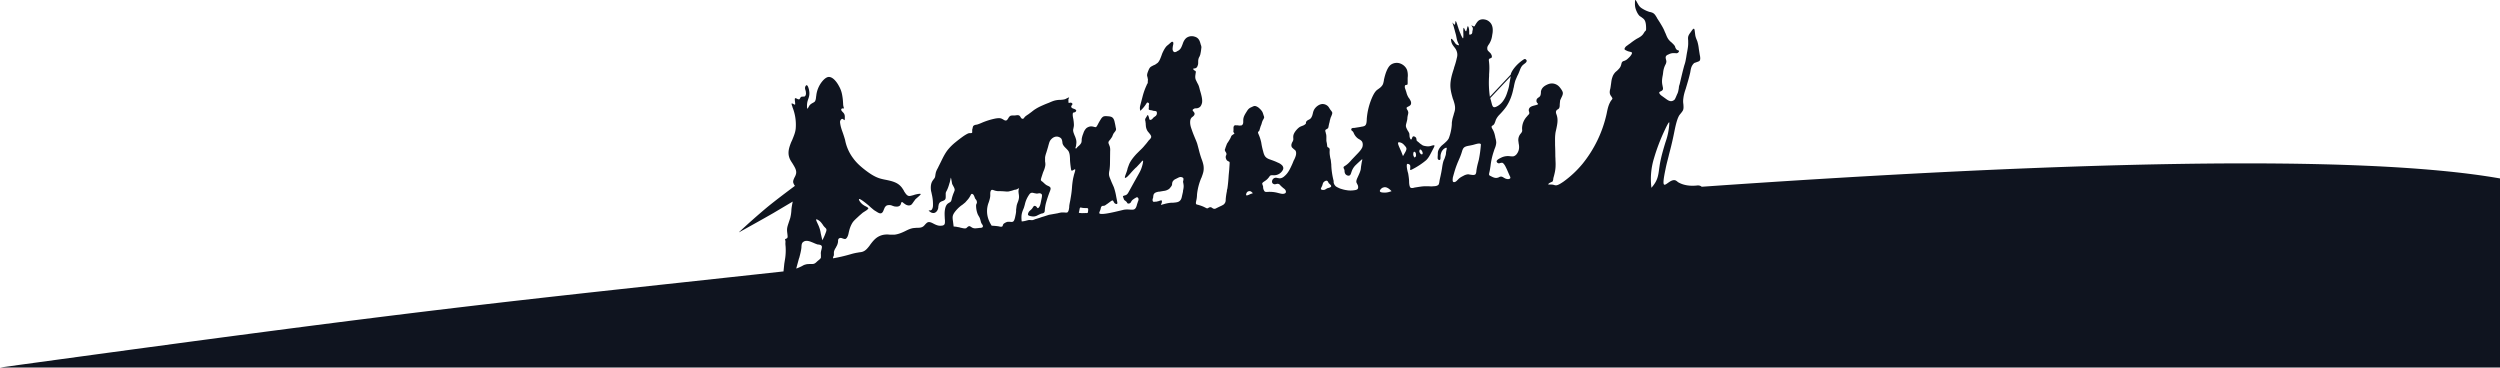 <svg width="1925" height="283" fill="none" xmlns="http://www.w3.org/2000/svg"><g clip-path="url(#clip0)"><path fill-rule="evenodd" clip-rule="evenodd" d="M617.7 204.8c.8-.5 1.6-.9 2.5-1.1 1.2-.4 2.5-.4 3.8-.4h.4c1 0 1.9 0 2.6-.3.7-.3 1.3-.8 1.9-1.4a17.3 17.3 0 011.5-1.3c.7-.6 1.5-1.2 1.7-2V196c-.2-1.4.1-2.6.5-4.1.2-1 .5-2 0-2.6-.3-.6-1.2-.8-2.2-1h-.6c-1.4-.4-2.5-.9-3.6-1.4l-2-.8c-1.6-.6-3.6-1-5.1-.2-.5.3-1 .6-1.3 1.1-.6.9-.6 2-.7 3.1v.5c-.3 2.8-1 5.3-1.7 8l-.2.4-2 7.4v.4a44 44 0 003.7-1.6l.8-.4zm673.8-65l.5.4c4.4 2.7 10 3.2 15 2.6 1.5-.1 2.5.3 3.3 1 274.4-19.2 505.4-25.6 614.7-6.4V283H0c335-46 378.9-49.5 603.3-74l.6-5.9.4-2.5a43 43 0 00.6-11c-.1-1-.2-2-.1-2.8v-1.4l-.2-.4c0-.2-.2-.4-.1-.6 0-.3.4-.4.8-.6l.6-.3c.7-.5.6-1.4.5-2.3l-.1-1c-.2-1.6-.4-3-.2-4.4.2-1.6.8-3.1 1.3-4.7l1.1-3.3a31.7 31.7 0 00.9-6.6c.2-2 .6-4 1-6l-15 8.9c-8.7 5-17.4 9.8-26.2 14.7h-.2a543 543 0 0121.8-19.3c7-5.7 14.1-11 21.3-16.4a7.4 7.4 0 01-1.3-2.5c-.3-1.3.4-2.7 1-4 .6-1 1-2 1.2-3 .4-2.2-.7-4.3-1.9-6.3l-.9-1.5c-1-1.5-2-3-2.5-4.7-1.3-4 0-7.8 1.5-11.6l.8-1.7c1.2-3 2.4-5.7 2.7-8.8a36.4 36.4 0 00-2.5-16.5v-.2c-.5-1.3-1-2.7-.4-2.7l1 .4c.5.3 1 .7 1.3.5.3 0 .2-.9.1-1.7v-.2c-.2-1.5-.4-3 .2-3 .3 0 .7.1 1.2.4.6.3 1.3.6 1.8.5.3-.2.5-.5.7-.9l.5-.8c.5-.4 1-.4 1.7-.4l1.2-.1c1-.5 1.3-2.1 1-3.4 0-.6-.1-1-.3-1.4-.2-.9-.5-1.6-.2-2.5.1-.5.5-1.1.8-1.3 1-.6 1.8 1.8 2.2 3.8.6 3 0 5-.7 6.9l-.3.9a14 14 0 00-.6 4.8c0 .7.1 1.4.3 1.6.1.1.4-.4.8-1.1l.8-1.4c.8-1 1.7-1.5 2.6-2 .6-.3 1.1-.6 1.5-1 .7-1 .9-2.4 1-3.8l.1-.5a21 21 0 014.5-11.1c1.3-1.6 3-3.2 4.7-3.5 3.2-.5 6.4 3.4 8.3 7 1.6 2.8 2.3 5.4 2.7 8.3.3 1.7.4 3.6.5 5.2 0 .9.1 1.6.4 2.7.2.5.3 1 .1 1h-.5a2 2 0 00-.7 0 1 1 0 00-.7.6c-.3.7.4 1.4 1 2.1l.5.5c1 1.1 1.3 2.1 1.2 4 0 .9 0 1.8-.3 1.8-.2 0-.3-.1-.5-.3-.2-.2-.5-.5-.8-.6-.6-.3-1.3.3-1.7 1-.4.6-.4 1.4-.3 2.1.3 2.4 1 4.6 1.8 6.8a97 97 0 012 6.2 34 34 0 006.5 14.5c2.5 3.4 5.7 6.2 9.2 8.9 3.3 2.5 6.8 4.9 10.8 6.2 1.6.5 3.4.9 5.1 1.2 4.2.9 8.4 1.8 11.3 5 .9.9 1.5 2 2.2 3l.3.7c.9 1.4 1.9 3 3.1 3.5 1 .5 2.4 0 4-.4l1.2-.4c1.9-.5 4.2-.9 4.5-.5.2.3-.6 1-1.7 2l-2.3 2-1.6 2.2c-.7 1-1.3 2-2.1 2.3-1.3.6-3 .3-4.7-1l-.7-.5c-.6-.5-1.1-1-1.5-.8-.2.1-.3.5-.5 1l-.3.9c-.7 1.5-2.6 1.8-4.2 1.5-.7 0-1.3-.3-2-.5-.6-.3-1.3-.5-2-.6-1 0-2 0-2.8.5-.7.5-1.3 1.3-1.6 2.2l-.4.9c-.3.8-.6 1.7-1.3 2.3-1 .9-2.2.4-3.3-.2l-2.9-1.8-2.5-2.1-1.3-1.2c-2.9-2.5-7.5-6.1-7.8-5.1-.2.6 1.2 3 3.5 4.5.6.4 1.2.8 1.8 1 1.2.7 2.2 1.2 1.8 1.9l-1.1 1a304.7 304.7 0 01-3.1 2l-3 2.6-.3.3-.2.2c-1.4 1.3-2.8 2.5-4 4-1.4 2-2.3 4.3-2.9 6.6l-.3 1.2c-.2 1-.4 2.1-.8 3-.3.8-.9 1.8-1.6 2.2-.6.3-1.4 0-2.1-.2l-.3-.1a4 4 0 00-1.6-.4c-.5 0-1.1.3-1.5.7-.3.5-.4 1.1-.4 1.8v.4a9.6 9.6 0 01-1.5 4.1l-.2.5a8.8 8.8 0 00-1.5 3.4v2.4l-.4 1c-.2.6-.4 1.2-.2 1.4a122.3 122.3 0 0013-3c2-.6 4-1.1 6-1.4l1-.2c1-.1 2.1-.2 3-.6 2.2-.8 3.7-2.8 5.2-4.7 0-.2.2-.3.3-.5 1.5-2 2.9-3.8 4.7-5.2 1.8-1.4 4-2.3 6.2-2.6 1.4-.2 2.8-.2 4.3 0h3.5c2.8-.3 5.5-1.4 8-2.6l.8-.4c2-1 3.8-1.8 5.9-2.1l2.4-.2c1.8 0 3.6 0 5-1 .6-.4 1.1-1 1.6-1.6.7-.7 1.4-1.5 2.2-1.7 1.2-.4 2.7.3 4.2 1.1l1 .5c1.9.9 3.6 1.4 5.6 1 .5 0 1-.2 1.4-.5 1-.7.8-2.3.8-3.7l-.1-1c-.1-2.5-.3-4.6.1-7 .3-2 1-4 2.6-5l.6-.4a4 4 0 001-.6c.6-.5.8-1.3 1-2.1v-.1a29.6 29.6 0 011.8-5.4c.2-.6.5-1.1.5-1.7 0-.8-.4-1.7-.8-2.4l-.2-.4c-.3-.6-.7-1.1-1-2l-.5-2.8c-.2-1.1-.4-2-.5-1.7l-.3 1.4-.2.8c-.2 1.2-.5 2-.8 2.8v.3l-.2.5a25 25 0 01-1.6 4.1 7 7 0 00-.8 1.8v2.7c0 .8 0 1.6-.4 2.2-.4.6-1.2 1-2 1.3a6 6 0 00-2 1c-.6.6-1 1.4-1.1 2.3l-.2 1c0 .6 0 1-.2 1.6-.4 1.5-1.6 3.1-3.2 3.3-.7.1-1.5-.1-2.2-.4l-1.2-.8-.7-.8h1.2c1 0 1.5-.7 1.8-1.6.4-1 .4-1.9.4-2.8a33.3 33.3 0 00-1-8.4l-.1-.6-.4-1.6c-.3-2.2-.3-4.5.5-6.5a9.7 9.7 0 011.4-2.3l.9-1.2c.4-.8.5-1.8.6-2.7l.3-1.5a15 15 0 011.6-3.5l.2-.5 2.2-4.4c1.6-3.3 3.2-6.6 5.6-9.5a39 39 0 015.3-5.2c2.2-1.8 4.4-3.5 6.7-5.1 1.1-.7 2.2-1.4 3.4-1.9a4 4 0 011-.2h.5c.5 0 1 0 1.3-.2.3-.3.2-.8.2-1.2v-.7c0-.4 0-.8.2-1.2l.1-.5.1-.5.3-1c.5-.7 1.4-1 2.4-1.2h.4c1.6-.5 2.9-1 4.2-1.6a54 54 0 0110.5-3.2c1.5-.2 3-.4 4.3.1l1.2.6c.6.4 1.2.8 1.9.9.6 0 1-.1 1.4-.6l.7-1 .4-.7c.3-.5.8-1 1.3-1.3.7-.3 1.6-.3 2.4-.3h1.1l.8-.1c1.3-.2 2.5-.3 3.3 1l.3.5c.2.3.3.6.6.8.4.3 1 .5 1.4.3l.8-.7v-.2c.8-1 1.7-1.5 2.5-2.1l.5-.3 2.7-2c1-.8 2-1.6 3.2-2.3 2.2-1.4 4.6-2.4 7.1-3.5l2-.8.8-.3c1.9-.8 3.8-1.7 5.7-2 1-.2 2-.3 3.2-.3h.3c1.2-.1 2.5-.2 3.6-.6a57.3 57.3 0 012-1c1.2-.5 1-.3.7.3l-.2.6c-.2.5-.2.9-.1 1.3v.9l.1.8h.7c.6-.2 1.3-.3 1.8.2.3.2.5.5.5.7 0 .3-.2.5-.4.8-.3.4-.7.8-.5 1.6.3.6 1 1 1.8 1.2l.8.3c.6.3 1 .6 1.2 1 0 .5-.3 1-.8 1.3l-.8.3c-.3 0-.6 0-.8.3-.3.3-.3 1-.3 1.6 0 .9.2 1.7.3 2.4l.2.9.3 2.3v.2c.1 1.1.2 2.2 0 3.2l-.2 1-.3 1.5c0 .9.2 1.8.5 2.6l.6 1.6c.5 1 .9 2.2 1.2 3.3.2.9.3 1.8.2 2.8l-.2 1.6v.3l-.4 1.3-.2.5c.1.2.4.3.6.3.3 0 .4-.3.6-.5l.1-.2 1-1 .3-.2c.7-.6 1.6-1.6 2-2.5.2-.6.3-1.3.3-2v-.7c.2-1.6.7-3.1 1.3-4.6a9.4 9.4 0 012.3-3.9c1-.8 2.3-1.3 3.5-1.4 1 0 1.8.2 2.8.5h.2c.6.2.9.2 1.3-.3.6-.8 1-1.6 1.4-2.4a42 42 0 012-3.4 6 6 0 011.6-1.8c1-.6 2.3-.5 3.6-.4 3 .2 4.3.7 5.2 3.7l.6 2.7.3 1.6v.3c.3.8.4 1.6.3 2.2-.2.7-.7 1.3-1.2 1.9l-.8 1.1-.6 1.4-.4 1-1.4 2-.6.7c-.4.5-.8 1-.8 1.6 0 .6.2 1.1.5 1.7l.2.6c.7 1.5.7 3.1.6 4.7v.1l-.1 7.8v.2a44.8 44.8 0 01-.4 6.2c-.3 1.3-.5 2.7-.3 4 .2 1 .5 1.8.9 2.7l1 2.5 1.7 3.8a43 43 0 011.9 7.5l.6 3v.1c.2 1 .5 2 0 2.4-.4.2-1.2 0-1.8-.5a4 4 0 01-.8-1.2c-.2-.4-.4-.7-.7-.9-.5-.2-1.4.5-2.3 1.2l-.7.5a14.9 14.9 0 01-1.7 1.2l-.4.3c-.4.3-.8.6-1.4.8l-.8.1c-.4 0-.8 0-1.1.3-.5.3-.7 1-.8 1.5-.3 1.4-.4 1.6-.7 2.1l-.4 1.2c-1.2 2.8 11-.2 16.4-1.5l2.5-.6c1.9-.3 3.4-.2 4.7-.1 2.9.2 4.4.3 5.4-4l.6-1.8c0-.3.2-.5.3-.7.2-.7.4-1.4.2-2-.2-.4-.4-.8-.7-.9-.6-.3-1.3.2-2 .7h-.2l-.5.4c-.6.4-1.2.8-1.7 1.4l-.4.6c-.2.5-.5 1-1 1.3-.5.4-1.4.5-2 .1l-.4-.7-.4-.5-.8-.7-.6-.4c-.4-.4-.6-.9-.7-1.4l-.2-.4v-.2c-.2-.4-.4-.7-.3-1 .1-.4.7-.5 1.3-.7l.7-.2c1.3-.5 1.9-1.6 2.5-2.7l4.3-7.8.8-1.4 2.8-5c1.2-2.1 2-4 2.8-7.3.2-1 .4-2.2.2-2.4-.3-.2-1.2.8-2 1.8l-.3.3-2.8 3-.4.3a61.3 61.3 0 00-4.5 4.8l-1.7 1.8c-.7.7-1.6 1.3-2 1.3-.6 0 0-1.7.6-3.3l.3-.8c.5-1.3.8-2.4 1-3.4l1-2.7c1.1-2.8 3.4-5.7 5.8-8.3l2.5-2.5c1.4-1.3 2.7-2.6 3.8-4l1.3-1.5 2.1-2.7.3-.2c.6-.7 1.2-1.3 1.3-2 .2-1-.7-2.1-1.6-3.2l-1-1.2a8.8 8.8 0 01-1.5-4.3l-.1-1.2c0-.6 0-1.1-.2-1.7v-.6c-.2-.5-.3-1-.2-1.5 0-.5.4-1 .7-1.5l.3-.5.2-.3c.2-.4.5-.9.7-1 .4 0 .7 1 1 2 .2.9.3 1.6.8 1.7.4.1 1-.1 1.5-.5l.8-.8.6-.7.8-.5.9-.7.6-1c.2-.8.2-2-.4-2.4-.4-.2-.8-.2-1.3-.3h-.2c-.6 0-1.2-.2-1.7-.4a21.5 21.5 0 00-1.3-.2c-.5-.1-1-.2-1.2-.5-.2-.3-.1-.8 0-1.2V82a4.6 4.6 0 01.1-1.4c.1-.2.2-.4.1-.6 0-.3-.2-.6-.5-.8-1-.6-1.2-.1-1.7.7a26.3 26.3 0 01-4.4 5.3c-.3 0-.4-.6-.4-1-.2-1.3 0-2.1.2-3l1.7-6.5a50 50 0 013.3-9.3v-.2c.4-.5.7-1 .8-1.7v-1.2c.1-.5.2-1 0-1.6l-.2-1.1-.3-1.1c-.2-1.2.3-2.5.8-3.8.4-1 .8-2 1.5-2.8.7-.7 1.7-1.1 2.6-1.6l1.2-.5 2-1.4c1.4-1.4 2.1-3.4 2.9-5.5l.6-1.7c1-2.2 2.1-4.4 3.6-5.9l1.6-1.3 1.2-1.1h.1c.5-.5 1-.9 1.4-.7.2 0 .5.3.6.5.2.5 0 1 0 1.6-.3 1-.4 2-.5 3 0 .6 0 1.2.3 1.8.2.4.5.8 1 1 .7.2 1.5-.2 2.2-.6l.2-.2.3-.1c.5-.3 1-.5 1.3-.9 1.2-1 1.7-2.5 2.3-4l.5-1.4c.6-1.5 1.5-3 2.8-3.9a7 7 0 016-.8c1.2.3 2.4 1 3.1 2 .8 1 1.1 2.2 1.5 3.4v.3l.1.2c.3.7.5 1.4.6 2.2l-.3 2.5-.1.7-.1.6-.4 2-.6 1.5c-.3.5-.6 1-.7 1.6-.3.9-.3 1.7-.3 2.6 0 1 0 1.8-.4 2.7-.4 1.3-1 2-2.4 2.2h-.2c-.4 0-.7.1-.8.3-.1.2.2.7.6 1l.6.4c.3.1.5.2.6.4.3.4.2 1 0 1.8v.3c-.3 1.6-.4 3 .1 4.4l1.1 2.3.8 1.5c.7 1.4 1 3 1.4 4.5l.3 1 .4 1.4c.6 2.3 1.2 4.7.9 7-.2 1-.6 2.1-1.3 3a4.4 4.4 0 01-3.3 1.4c-.5 0-1.1 0-1.7.4-.4.2-.8.5-1 .9 0 .4.3.8.7 1.2l.7 1a2 2 0 01-.2 1.8c-.3.5-.8.9-1.3 1.3-.4.3-.8.6-1 1-.4.5-.6 1.2-.7 1.8-.3 2.3.2 4.5 1 6.6a79 79 0 002.1 5.6c.8 2 1.7 3.9 2.3 5.8l1.2 4.5a72 72 0 002 6.8c.7 1.8 1.3 3.6 1.6 5.4a14 14 0 010 4.2c-.3 1.8-1 3.5-1.6 5.2l-.1.1a44.3 44.3 0 00-3.3 12.8 22.1 22.1 0 01-.6 4.8c-.2 1-.5 2.2.1 2.7.3.2.8.3 1.3.4 2 .6 3.9 1.2 5.8 2.3h.2c.5.4 1 .6 1.6.3.8-.5 1.5-.9 2.2-.7.4 0 .8.3 1.2.6.5.3 1 .6 1.5.6.6 0 1.2-.2 1.8-.6l3.1-1.5h.1l1.9-1c.7-.5 1.3-1.2 1.6-2 .3-.8.3-1.5.3-2.3a47.5 47.5 0 01.9-6.1c0-.8.2-1.5.4-2.2.5-3.4.8-7 1-10.3l.2-2 .2-2.1.3-4.6c0-.5.1-1-.1-1.4-.2-.2-.5-.4-.9-.5l-.5-.3c-.7-.4-1-1-1.3-1.8-.2-.6-.3-1.3-.1-1.9 0-.2 0-.3.2-.5l.2-.6c.2-.6 0-1.3-.4-1.9l-.3-.4-.5-1.2c0-.4.2-.9.4-1.3v-.2l.5-1.4.8-2.1 1.2-1.8 1.2-2 .4-.8c.3-.7.5-1.4 1-1.8l1.1-.8c.4-.2.7-.3.8-.6l-.3-.5-.3-.4c-.3-.5-.2-1-.1-1.5v-2.3c.1-.6.3-1.2.8-1.5.4-.2.9-.2 1.4-.1h1.1a26.1 26.1 0 011 .2l1.8-.1c.4-.2.8-.5 1-.9.4-.6.4-1.5.4-2.3v-.7c0-2.6 1.2-4.5 2.6-6.7.6-1 1.2-1.9 2-2.5.6-.5 1.3-.8 2-1.1l.3-.2h.2c.5-.3 1-.5 1.6-.6 1 0 2 .5 3 1.2 1.2 1 2.2 2 3 3.3.4.8.7 1.8 1 2.8.2.5.4 1 .4 1.5s-.4 1-.6 1.5l-.2.3c-.6 1-.9 2.1-1.2 3.2l-.2.6-.5 1.2-.8 2.6c0 .4-.2.8-.5 1.1l-.3.3-.3.4c-.3.5 0 1.1.3 1.7v.1c1 2.2 1.5 4 2 6l.4 2.4a60 60 0 001.2 5c.4 1.7 1 3.4 2.2 4.4 1 .9 2.3 1.4 3.6 1.8l.5.2c1.7.6 3.3 1.2 4.9 2a9 9 0 013.5 2.3c1 1.4 1 2.6 0 4a7.5 7.5 0 01-3.8 3 7.7 7.7 0 01-3.5.4c-.6 0-1.3 0-1.8.2-.5.3-.8.8-1.2 1.3 0 .2-.2.3-.3.4-.9 1.2-1.9 2-3.3 2.9-.7.5-1.6 1-1.6 1.8l.3 1 .2.5c.2.4.2.8.2 1.3l.1.8c.1.6.7 2 1.1 2.3.4.4 1 .4 1.8.4a24.5 24.5 0 018.6.8c2 .5 3.8 1.1 5.4.2l.2-.2c.5-.4.4-1.2.2-1.8-.4-1-1.2-1.5-2-2.1l-1-.9-.8-.7c-.4-.5-.8-1-1.3-1.3-.4-.2-.9-.3-1.3-.3l-.9.2-.9.2c-.8.1-1.7-.4-2.1-1-.4-.8-.3-1.8.2-2.6a3 3 0 012-1.4c.6-.1 1.2 0 1.9.2l1.4.2c1.5.1 3-.8 4.1-1.9 2.8-2.4 4.3-5.9 5.8-9.2l1.1-2.7.3-.5c.6-1.2 1.1-2.4 1.4-3.7.2-1.1.2-2.3-.3-3.2-.3-.5-.8-.8-1.3-1.2l-1.4-1.3c-.6-.8-.7-2-.3-3 .1-.5.3-.9.6-1.3l.6-1.4a6 6 0 000-1.7V105c.1-1.6 1-3.1 2.1-4.5 1-1.2 2-2.2 3.2-2.9l1.4-.6c1-.3 1.8-.7 2.5-1.3.3-.2.5-.5.6-.8v-.8c.2-.4.4-.8.7-1 .4-.4.9-.7 1.4-.9.3-.2.7-.3 1-.6.9-.6 1.4-1.7 1.8-2.8l.4-1.5c.2-.9.4-1.7.8-2.5 1.1-2.3 3.8-4.5 6.4-4.7a6 6 0 014.2 1.5c.6.5 1 1.2 1.5 2 .3.4.5.9 1 1.4l.3.4c.7 1 1 1.3.5 2.8l-.5 1.3-.5 1.1-.7 2.5-.1.8-.3 1-.5 2.3v.2c-.1.5-.2 1-.5 1.4l-.9.6c-.4.2-.8.4-1 .7-.3.6 0 1.3.2 2l.1.6c.5 1.3.4 2.6.4 3.9v1.9l.4 2 .2 1.5c0 .5.1 1 .4 1.3l.5.3.4.2c.8.6.7 1.7.6 2.8v.6c0 1.7.3 3 .5 4.4l.4 1.6.4 3.6v.7a58.3 58.3 0 001.8 11.8v.4c0 .6 0 1.2.3 1.8.3.8.8 1.4 1.4 2 1 .7 2.2 1.2 3.3 1.7 1.6.5 3.2 1 4.8 1.2 2 .4 4.2.4 6.6 0 .7-.1 1.5-.3 2-.8.6-.6.6-1.9.2-3l-.5-1-.5-1c-.4-1.3.3-2.8 1-4.3 1-2.2 2-4.3 2.3-6.1l.2-1.9.5-3.1.1-.6c.3-1 .5-2 .2-2a141 141 0 00-4.8 4.4 12.6 12.6 0 00-3 4.4l-.4 1.1c-.4 1.3-.8 2.5-1.7 2.7-1 .3-2.5-.4-3-1.3-.4-.6-.5-1.2-.6-1.8 0-.5 0-1-.2-1.6l-.3-.5-.3-1.1c0-.5.7-.9 1.3-1.3l.2-.1c1.8-1.2 3-2.5 4.2-3.8l.4-.5 4-4.2c1.3-1.3 2.5-2.6 3.5-4l.8-1.4c.6-1.5.6-3.4-.2-4.7a6.3 6.3 0 00-2-1.6l-1-.6a10 10 0 01-3.3-4.2 4 4 0 00-1-1.5l-.2-.2c-.2 0-.3-.2-.4-.3-.3-.3-.4-.8-.3-1.2.3-.7 1.2-.8 2.2-.8h.1l4.4-.7 1.5-.3a6 6 0 002.1-.6c1.4-.8 1.5-2.9 1.6-4.8v-.4A50.8 50.8 0 011057 74c.9-1.8 1.9-3.6 3.4-4.8l1.4-1c1-.7 1.8-1.4 2.5-2.4.8-1 1-2.5 1.3-3.8v-.4c.5-2.2 1-4.2 1.8-6.3.9-2.2 2-4.5 3.9-5.7a8 8 0 016.3-.9c2.7.8 5 2.8 5.9 5.4a14.3 14.3 0 01.4 5.8v3.7c0 .6 0 1.4-.3 1.6l-.7.2-.7.1c-.4.3-.5.8-.5 1.4 0 .8.3 1.4.5 2l.2.6.5 1.5a13.3 13.3 0 002 4.6l.3.3 1 1.8c.4.9.5 2 .1 2.8-.3.6-.9 1-1.6 1.4l-.3.1c-.5.3-1 .5-1.2.8-.3.5 0 1.1.5 1.9.3.4.5 1 .6 1.4.2.7 0 1.3-.1 2l-.1.3a20 20 0 00-.4 2.2c0 .8-.1 1.5-.3 2.3l-.3 1.2c-.3 1.2-.7 2.3-.5 3.4.2 1 .8 2 1.3 3 .6.8 1 1.6 1.3 2.4l.1 1.3c0 .7.1 1.4.4 2.2.2.5.5 1 .8 1 .3.1.6-.5.8-1.1v-.2c.3-.4.4-.8.7-1 .7-.4 2.2.4 2.5 1.3l.2.8v.7c.2.5.8 1 1.3 1.4l.3.2 1.1 1 2 1.4c.9.4 2 .6 2.9.7a7.9 7.9 0 004-.4c1-.3 2-.5 2.2-.2.2.4-.3 1.3-.8 2.3l-1.1 2.1c-1.5 2.9-2.5 5-4.4 6.9a55.6 55.6 0 01-10.6 7c-.7.4-1.4.7-1.7.5-.2-.2-.1-.8 0-1.4 0-1.1.2-2.1-.6-2.7-.5-.4-1.4-.7-1.8-.4-.3.3-.3 1-.3 1.6.1 1.7.4 3 .7 4.3l.4 1.4c.3 1.8.6 3.8.7 5.7v.4c0 1.4.2 3.8 1 4.7.8.6 2 .4 3.3 0 2.9-.4 5.7-1 8.4-1h2.2c1.2.1 2.5.2 4 0 1.6 0 3.4-.4 4-1.6l.4-1.6v-.2c.2-1.5.6-3 .9-4.4l.6-2.9.5-2.8c.3-2.1.6-4.2 1.3-6.3l.7-1.5.8-2.4c.2-.6.3-1.2.3-1.9a21.5 21.5 0 01.4-2.4c.2-.7.3-1.4 0-1.6-.3-.2-1 .2-1.7.6-1 .7-1.5 1.5-2 2.3-.4 1-.8 2-.9 3.4v.8c0 1 0 2.2-.7 2.3-.3 0-.6 0-1-.3-.6-.4-.5-1.3-.5-2.2v-.2l.1-1.3c0-1.2 0-2.3.4-3.3.5-1.4 1.5-2.7 2.6-3.8l1.8-1.5c1.4-1.3 2.9-2.5 3.7-4.2a37.2 37.2 0 002.3-10.5c0-.9 0-1.8.2-2.6.2-1.8.8-3.5 1.3-5.2v-.2c.5-1.5 1-3 1-4.4.1-2.2-.6-4.3-1.3-6.5l-.4-1c-1-3.4-1.9-6.8-1.9-10.2 0-4.4 1.3-8.8 2.7-13l.2-.9c.8-2.3 1.5-4.6 2-7 .4-1.4.6-2.8.3-4.2a9.1 9.1 0 00-1.5-3.5l-1-1.3c-.9-1.2-1.8-2.4-2.1-4.4-.1-.6-.2-1.3 0-1.5.3-.6 1.7 1.2 2.6 2.5l.2.3c.6.9 1 1.4 2 1.8.4.2 1 .3 1.2.2.1-.2-.1-.7-.4-1.1v-.2c-1-1.8-1.2-3.2-1.5-4.6l-.2-1c-.2-1.2-.6-2.4-.9-3.5l-.3-1.2-.3-1c-.3-1.2-.6-2.4-1.2-4V18l-.3-.7.5.5c.4.5.9 1.2 1.2 1.2.4.1.5-.9.6-1.7l.1-.8c.3-1 1.2 1.7 1.8 3.8l.2.5a37 37 0 002.1 5.6v.2c.6 1.2 1.4 2.9 1.7 2.9.3 0 .3-1.4.3-3-.1-2.6-.2-5.7.5-4.9l.5 1c.3.7.6 1.4 1 1.5.3 0 .5-1 .8-2.1.2-.8.3-1.5.5-1.7.5-.6 1.2 1.9 1.2 4v.8c0 .8-.1 1.4.3 1.6.4 0 1.2-.2 1.6-.6.4-.5.5-1 .5-1.7a6 6 0 01.2-1c.2-.8.3-1.5 0-2.3l-.6-1-.3-.6s.3 0 .5.2c.5.3 1.1.7 1.6.6.4 0 .6-.5.8-1 1-1.6 1.8-3 3.2-3.8 1.1-.6 2.7-.8 4-.5 2.2.3 4.1 1.7 5.2 3.5.9 1.6 1.2 3.5 1.1 5.3 0 1.3-.3 2.6-.5 3.8v.1a15.7 15.7 0 01-2.3 6.2c-.7 1-1.4 2-1.4 3 0 .6 0 1.1.2 1.6.3.6.9 1.1 1.4 1.6.6.6 1.2 1.1 1.5 1.9.5.9.7 2 0 2.6l-.8.3-.8.4c-.4.4-.3 1.2-.2 2 .5 4 .3 7 .1 10v1.3a76.1 76.1 0 00.6 15.9l16-17 .2-.4v-.3c.6-1.7 1.7-3.3 2.8-4.7 1.8-2.2 3.7-4 6.4-5.9.6-.4 1.3-.9 1.9-.7.4.2.8.6 1 1 .3 1.1-.8 2-1.8 2.7l-1 .8c-1.5 1.4-2 3-2.6 4.5l-.4 1c-.4 1-.8 2-1.3 2.8l-1.5 3.5c-.5 1.5-.9 3.2-1.2 4.8 0 .5-.2.9-.3 1.3-1 5.1-2.7 10-5.7 14.4-1.4 2-3 3.8-4.8 5.7l-.3.3a13.9 13.9 0 00-2.8 4l-.4 1.2c-.4 1-.7 2.2-1.7 2.9l-.4.2-.6.5c-.4.5 0 1.5.5 2.3l.2.3c1.2 2.2 1.6 4 2 6v.2c.4 1.3.7 2.7.7 4-.1 1.8-.7 3.5-1.4 5.1l-.4 1.3a53 53 0 00-2.6 11.6c-.3 1.7-.5 3.4-1 5.3-.3 1.5-.2 1.8 1.2 2.4 1.8 1 3.6 1.8 5.4 1.2.3 0 .6-.2 1-.4s.9-.4 1.3-.4c.8-.1 1.5.3 2.3.8.7.4 1.5.9 2.4 1 1 .3 2.3 0 2.6-.6.3-.5-.2-1.4-.6-2.2l-.1-.2-1.3-3a61 61 0 00-2-4.2c-.7-1.1-1.5-2.3-2.5-2.3l-1.2.2c-.5.2-1 .4-1.5.2a2 2 0 01-1.2-1c-.6-1.2 1.5-2.4 3.2-3.2a11.6 11.6 0 017-1.2c1 .1 2 .2 2.9 0a5 5 0 002.5-2 8.4 8.4 0 001.6-5c0-1-.1-1.8-.3-2.7l-.3-2.4a7.5 7.5 0 012-5.5c.3-.4.7-.9.8-1.3.3-.6.2-1.3.1-2v-.8a13.8 13.8 0 014-9.2c0-.2.2-.3.3-.4.7-.7 1.3-1.3 1.3-2l-.2-1a2.9 2.9 0 01.5-3.1c.8-.9 2.2-1.3 3.3-1.6l1.9-.5c.5-.2 1.2-.4 1.2-.7 0-.2-.2-.4-.4-.6l-.2-.2c-.3-.4-.5-.7-.6-1.2-.1-.7 0-1.5.4-2a4 4 0 011.1-1c.4-.2.8-.5 1-.8.7-.7.8-1.8.9-2.8v-.9c.4-2.5 2-4 4.1-5.1 1.2-.6 2.4-1.1 3.7-1.2 1.8-.2 3.7.4 5.1 1.4 1 .7 1.8 1.7 2.5 2.7.7 1 1.5 2.2 1.5 3.3 0 1-.4 2-.9 3l-.2.4-1 2.2-.3 3v.4c0 1-.1 2.2-.7 2.9a4 4 0 01-.8.6c-.3.2-.6.3-.8.6-1 1-.6 2.4-.1 3.6l.2.7c1 3.3.3 6.6-.4 10-.3 1.4-.7 2.8-.8 4.2-.3 2.3-.2 4.6-.2 7v1.4a186 186 0 01.2 8.7l.1 1.8c0 1.8.2 3.5.1 5.2 0 2.4-.4 4.8-1 7.1l-.2.8c-.2.8-.5 1.6-.6 2.5v.3l-.4 1.5c-.3.3-.8.5-1.3.7l-1.2.6c-.5.4-1 .8-1 1 .1.2.7.2 1.3.2h.7c1 0 1.7.1 2.4.3.6.2 1 .3 1.6.3 1.7 0 4.2-1.8 5.6-2.7a78.6 78.6 0 0014.8-13.8 93.2 93.2 0 0018.6-38.6c.6-3 1.2-6.1 2.6-8.7a9.4 9.4 0 011.3-2l.5-.7c.2-.6-.3-1.2-.8-2a8 8 0 01-.5-.7c-1.1-1.8-.7-3.6-.2-5.5l.2-1.3.4-2.8c.2-1.6.4-3.1 1-4.6.4-1.4 1.3-2.7 2.3-3.8l1.4-1.2c1.1-1.1 2.3-2.2 2.8-3.8l.3-1c.2-.8.3-1.5.9-2 .3-.3.8-.5 1.3-.6l.7-.3c1-.4 1.8-1.1 2.5-1.8.9-.8 1.7-1.6 2.4-2.8.3-.5.5-1 .4-1.4-.1-.5-1-.6-1.7-.8l-.5-.1a10 10 0 01-2.3-.9c-.5-.2-1-.5-1.2-.9-.1-.4.2-1 .5-1.4.5-.8 1.2-1.2 1.8-1.6l.2-.2 2-1.4a49 49 0 015-3.5c2.2-1.1 4.2-2.3 5.3-4.3l.2-.3.5-.8.3-.3.5-.5c.3-.4.3-1 .3-1.6 0-2-.1-5-1.3-6.7-.5-.8-1.3-1.3-2.2-2l-1.5-1c-1.3-1.3-2.1-3-2.7-4.5-.5-1.3-.8-2.5-.9-4.3 0-1.5 0-3.4.3-3.5.3 0 .8.8 1.3 1.8l.8 1.4c1 1.8 2 2.7 3.4 3.5 1.6 1 3.5 1.9 5.5 2.5l.6.1c.7.2 1.5.4 2.1.8 1.3.7 2 2.1 2.9 3.5l.1.3 2 3.1c1.5 2.5 3 4.8 4 7.5l.7 1.5c.7 1.8 1.4 3.6 2.7 5 .5.6 1 1.1 1.7 1.6 1 1 2 1.8 2.7 3l.3 1c.4.8.8 1.7 1.7 2l.4.2c.3 0 .5.1.7.3.2.3-.2 1-.6 1.4-.8.7-1.7.5-2.6.4h-.8a8 8 0 00-4 1c-.9.3-1.7.8-2 1.4-.4.7-.2 1.6 0 2.5.2.5.3 1.2.3 1.7a6 6 0 01-.9 2.6l-.4.9a17.4 17.4 0 00-1.2 5l-.2 1.5c-.5 2.6-1 5.1-.3 8.2l.1.6c.3 1.3.6 2.5-.2 3.2-.2.3-.6.5-1 .7-.7.3-1.3.6-1.4 1.1 0 .3.1.6.3.8.2.5.7.9 1.1 1.3l4.3 3.1c1 .7 2.2 1.4 3.4 1.4.9 0 1.7-.4 2.4-.9.6-.4 1.2-1.9 1.7-3.1l.6-1.4c.8-1.4 1-3.1 1.3-4.7a8 8 0 01.6-2.8l1.5-6.4 1-4.1 1-3.8c.5-1.5 1-3 1.3-5l.3-1.6a110 110 0 01.8-4.7c.4-2.2.8-4.5.7-6.9v-1.2c-.1-1-.2-2.1 0-3 .3-1.3 1-2.3 2-3.6 0-.2.2-.3.3-.4l.1-.2c.7-1 1.4-2 1.9-2 .6 0 .7 1.4.9 3l.2 1.6c.2 1.6.7 2.8 1.1 3.8l.5 1.2a31 31 0 011.2 6l.6 3.8.1.6c.4 1.9.7 3.8-.2 4.8-.5.4-1.2.6-2 .9l-2 .7c-.5.4-1 1-1.4 1.6-1 1.5-1.3 3.2-1.6 5l-.1.6c-.9 4.1-2.1 8-3.3 12v.1c-.9 2.6-1.7 5.1-2 7.8a14.2 14.2 0 000 4.6c.1 1.6.3 3.3-.3 4.7-.4.8-1 1.6-1.6 2.3l-1.2 1.5c-.5.8-.9 1.7-1.3 2.7-1.3 3.6-2 7.3-2.8 11.2l-.5 2.4c-1 4.8-2.2 9.6-3.4 14.1l-.3 1.3c-.8 3.2-1.7 6.4-2.3 9.6-3 14.2-1.4 13.1 1.6 11 1.7-1.2 3.7-2.7 5.8-2.2.6.2 1.1.6 1.7 1zm-212.5-23l1.3 3.4 1.9-3.3c1.2-2.4 1-3.1-.8-5a7.4 7.4 0 00-2.1-1.8c-1-.4-2.2-.8-2.6-.4-.5.4 0 1.7.4 2.8l1.1 2.5.8 1.8zm15 1.9c.5.1.9.2 1.1.1.4-.2.5-1 .2-1.6-.3-1.3-1.5-2.4-2-2-.3.3-.4 1-.4 1.6.2.8.7 1.3 1.2 1.9zm-5.8.2c0 1 .5 1.8 1 2.4 1.1-.7 1.2-1 1.1-2.2 0-.7-.1-1.4-.6-1.9l-.7-.4c-.6 0-.8 1.2-.8 2.1zm-128.5 30c-.2.6-.3 1.2-.1 1.4.3.4 1.2 0 2-.3l.2-.1c1.2-.6 2-.8 2.9-1.1-.5-.6-1-1.1-1.6-1.4-.5-.3-1.2-.3-1.8-.1-.7.2-1.3.8-1.6 1.6zm58.7-6.9a7.2 7.2 0 01-.8 2c-.3.7-.6 1.2-.5 1.6.3.6 1.6.8 2.5.6.6-.1 1-.4 1.5-.7l.8-.5 1-.3c.8-.2 1.7-.5 2-1 .5-.7-.7-1.7-1.8-2.7-.4-.8-.7-1.6-1.3-1.8-.8-.3-2 .4-2.7 1.2-.4.5-.5 1-.7 1.6zm103.7-16c-1.4 3.3-2.4 7-3.4 10.6-.2 1.7-.4 3.4.6 3.6.4.1 1 0 1.5-.3.7-.4 1.2-1 1.7-1.5l.6-.6c1-1 2.3-1.7 3.7-2.4a8.8 8.8 0 013.7-1.2l1.7.3 1.5.2c.8.1 1.8 0 2.3-.4.5-.5.7-1.5.8-2.4v-.3a48 48 0 011.3-6.3l.6-2.3a94.3 94.3 0 001.6-11.8c-.5-1.2-2.6-.6-4.8 0l-1.4.4-2.4.5c-2.2.4-4 .7-5 2.2a10 10 0 00-1 2.5l-.2.6c-.6 2-1.4 3.9-2.2 5.7l-1.2 2.8zm-57.5 18.5c-1.1.6-2.3 2-2.1 2.7.2 1 2.2 1.1 3.8 1.1 2.2 0 3.7-.6 5.2-1.1-1-1-2-2-3.3-2.6-1-.5-2.3-.7-3.6 0zm83.4-67.2l.8 3.1c.3.9.6 1.7 1.2 2 .8.5 2.2-.2 3.4-.9a14 14 0 004.5-4.5c1-1.5 1.8-3.2 2.4-5 1-3 1.6-4.7 2-8l1-5.3-15.8 16.8.5 1.8zm125.6 44.5a54.3 54.3 0 00-2 22.8c4.7-5.4 5.2-8.8 6-15l.4-2.7c1-6 2.7-11.7 4.3-17l.3-.9a50.7 50.7 0 002.8-14.5c-.2-1.4-2.2 2.8-3.7 6a147.4 147.4 0 00-8.1 21.3zM633.2 185c1-1.8 1.8-3.6 2.6-5.8.4-1 .7-1.9.5-2.7-.2-.6-.7-1-1.2-1.5l-.4-.4c-.5-.6-1-1.2-1.3-1.8-.7-.9-1.3-1.8-2.4-2.7-.8-.6-2-1.3-2.4-1.2-.5.1.2 1.6.9 3.1l.5 1.1a23.6 23.6 0 012 6.7l1.2 5.2zm202.3-21c1 .1 1.9.2 2.2-.4l.1-.8v-.3l.1-.5c0-.6.1-1.2-.2-1.5-.3-.3-1-.3-1.5-.3h-.2c-1 0-1.8 0-2.7-.2h-.3c-.4-.2-.8-.3-1-.2-.6.2-.7 1-.8 1.8l-.5 2.3 2 .2h1.1a23.1 23.1 0 011.7 0zm58.4-6.2c2.6-.7 5.1-1.5 8.1-1.7h1.2c2.2-.2 4.3-.3 5.5-1.7.6-.6 1-1.5 1.2-2.4l1-4.4v-.6c.4-1.7.7-3.4.4-5l-.1-.7c-.1-.6-.3-1.2-.2-1.8l.2-.7c0-.6.2-1 0-1.4-.2-.7-1.3-1.1-2.2-1.1-.5 0-1 .2-1.5.4l-3 1.5c-.8.6-1.5 1.3-1.8 2.2l-.2 1.1c0 .4 0 .8-.2 1.2-.2.6-.6 1-1 1.5-.5.7-1 1.3-1.8 1.7-1 .6-2.2 1-3.4 1.1l-3.5.6h-.5c-1 .2-1.9.4-2.7.9a3 3 0 00-1.1 1.3c-.2.4-.2 1-.3 1.4l-.1 1-.2.6a3 3 0 00-.2 1.5c0 .3.2.7.5 1 .4.2 1 .1 1.6 0h.7l1.7-.4.6-.2c.8-.3 1.7-.6 2-.2.2.3 0 1 0 1.5l-.7 1.7zm-121.7 15.7l.2-.6c.3-.6.9-1 1.5-1.3a6 6 0 012-.8h1.8c.9.1 1.8.2 2.4-.2.8-.5 1.2-2 1.5-3.2.3-1.6.7-3 .8-4.6v-1.3l.4-3c.2-1 .5-1.8.8-2.6a13 13 0 001-3.5c.1-1 0-2.2-.2-3.2l-.1-.9a6 6 0 01.1-2.3v-.2c.1-.4.2-.8.1-.9 0 0-.4.1-.7.4a4.4 4.4 0 01-2.3.8l-.5.1-1.8.6-2 .5c-1 .3-2.2.2-3.3.1a42.8 42.8 0 00-5.1-.2 10.9 10.9 0 01-3.5-.7c-.7-.2-1.3-.5-1.8-.2-.4.2-.7.7-.8 1.2-.2.6-.2 1.2-.2 1.8v.5c.1 1.6-.3 3.2-.8 4.8l-.3 1a18.5 18.5 0 00.3 14.7c.5 1.2 1.2 2.4 1.9 3.5a45.6 45.6 0 015.5.5c1 .3 2.3.5 2.8-.1l.3-.7zm-17.1 2c.5-.1 1-.2 1.4-.5.6-.6.3-1.3 0-2h-.1c-.4-.5-.7-1.1-1-1.8l-.4-1.5-.4-1.3c-.2-.7-.6-1.4-1-2l-.7-1.3a18.2 18.2 0 01-1.3-7.4l.3-.7.3-.8c.1-.5 0-1-.2-1.6-.1-.4-.4-.7-.6-1l-.6-.8-.4-1.1c-.3-.7-.5-1.4-1.1-2-1.2-1-1.7 0-2.1 1l-.2.3c-.5 1-1 1.6-1.5 2.3l-2.3 2.6-2.2 1.8-.9.6a27 27 0 00-4.8 4.8c-2 2.7-2 4-1.5 7.3l.5 4c1.2.1 2.3.2 3.4.5.6 0 1.2.2 1.8.4l1.9.4c.9.2 1.8.3 2.6 0l.8-.7c.4-.4.8-.7 1.3-.8.5-.2 1.1.2 1.7.6l.8.5c1 .5 2 .6 2.9.5l2-.2 1.5-.2zm38.4-6h1.5a7.5 7.5 0 002-.7l3.3-1a81 81 0 001.7-.6l2-.6 3.7-1.2 4-.7 2.8-.5.7-.2c1-.2 2.1-.5 3.3-.4h1c.9.1 1.7.2 2.3 0 1-.6 1.3-2.4 1.5-4.1v-.7c.2-1.7.5-3 .8-4.5l.4-2.4a71.6 71.6 0 001-8.5c.2-2.2.5-4.5.9-6.4l.6-2.5.7-2.3c.2-.8.4-1.8 0-1.9l-1 .5c-.5.3-1.1.7-1.5.6-.4-.2-.5-1-.6-1.7-.4-2.8-.6-4.6-.7-6.7v-.8c-.1-2-.2-4-1.1-5.7-.5-.8-1.3-1.6-2-2.3-1-1-2-2-2.5-3.3-.2-.5-.2-1-.3-1.6-.1-.9-.3-1.7-.7-2.4-.4-.6-1-1-1.7-1.3-2.7-1.2-5.4.3-7 2.7-.7 1.2-1 2.7-1.4 4l-.2.8-1.2 4-.2.6c-.4 1.2-.8 2.5-.9 3.7v2.9c.2 1 .3 2 .2 3a17 17 0 01-1.4 4.6l-.4 1-1.3 4c-.2.8-.5 1.5-.2 2.1l.8.8h.2l1.3 1.2c.6.6 1.2 1.1 2 1.6l1 .5c1 .4 1.8.9 2 1.6.2.7-.1 1.6-.4 2.4a90.8 90.8 0 00-3.2 9.6 32.8 32.8 0 00-.8 5c0 .8-.1 1.7-.7 2.1-.3.3-.8.4-1.4.6l-.7.1-1.8.8-.8.4c-1 .6-2.2 1-3.4 1-.9 0-1.8-.2-2.7-.4-.5-.2-1-.3-1.3-.7-.4-.5 0-1.4.3-2.1.4-.8 1-1.2 1.5-1.7a8 8 0 001.3-1.3l.4-.6c.4-.7.8-1.3 1.4-1.4.4 0 .9.2 1.3.5l.5.6c.2.3.4.6.7.7.4 0 .9-.6 1.2-1.1.6-1 .8-2 1-2.8l.9-4.4c.1-.9.3-1.8-.1-2.4a2 2 0 00-1.1-.7c-.5-.2-1 0-1.6 0l-.9.2-1.8-.3-.8-.2c-2-.5-2.7.1-3.8 1.8a21 21 0 00-3 7.2l-.7 2.4-.7 1.7c-.4 1-.8 2.2-1 3.3-.3 1.8-.2 3.6 0 5.5a16 16 0 003.8-.7l1.7-.4h1.3z" fill="#0F141F"/></g><defs><clipPath id="clip0"><path fill="#fff" d="M0 0h1925v283H0z"/></clipPath></defs></svg>